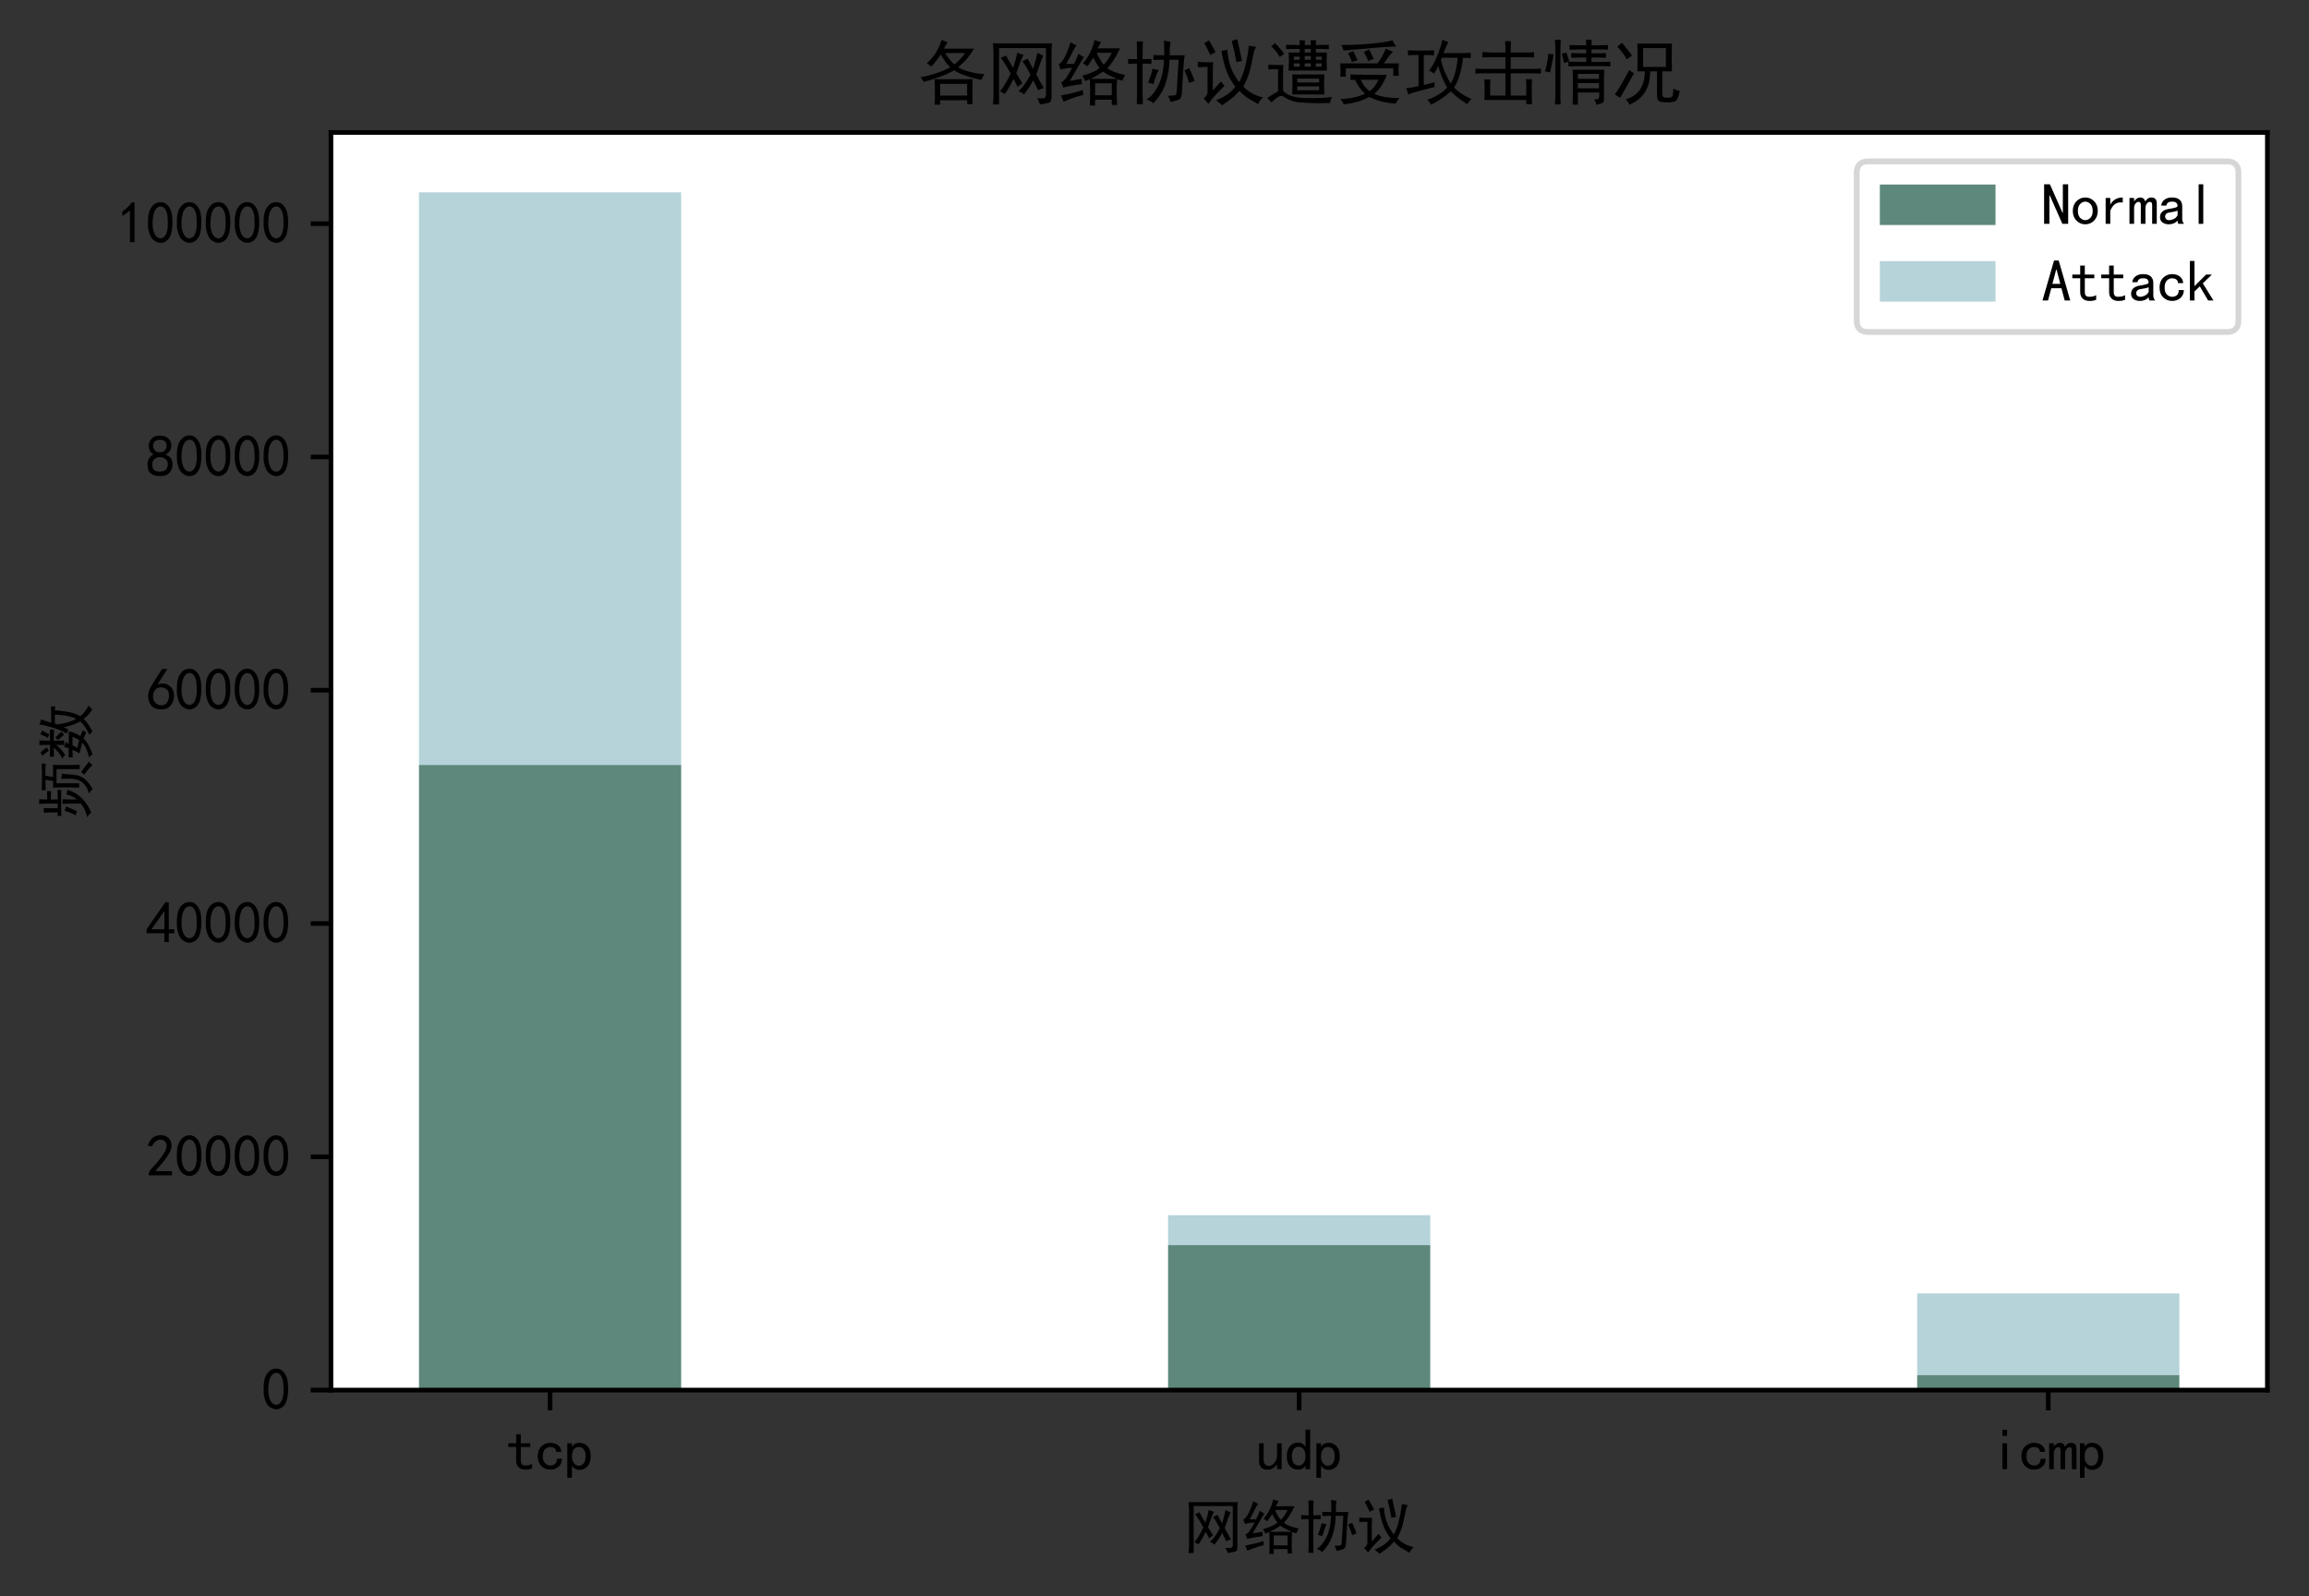 <?xml version="1.0" encoding="utf-8" standalone="no"?>
<!DOCTYPE svg PUBLIC "-//W3C//DTD SVG 1.1//EN"
  "http://www.w3.org/Graphics/SVG/1.1/DTD/svg11.dtd">
<svg height="276.004pt" version="1.1" viewBox="0 0 399.223 276.004" width="399.223pt" xmlns="http://www.w3.org/2000/svg" xmlns:xlink="http://www.w3.org/1999/xlink">
 <rect x="0" y="0" width="399.223" height="276.004" fill="#333333" stroke="none"/>
 <defs>
  <style type="text/css">*{stroke-linecap:butt;stroke-linejoin:round;}</style>
 </defs>
 <g id="figure_1">
  <g id="patch_1">
   <path d="M 0 276.004 
L 399.223 276.004 
L 399.223 0 
L 0 0 
z
" style="fill:none;"/>
  </g>
  <g id="axes_1">
   <g id="patch_2">
    <path d="M 57.223 240.343 
L 392.023 240.343 
L 392.023 22.903 
L 57.223 22.903 
z
" style="fill:#ffffff;"/>
   </g>
   <g id="patch_3">
    <path clip-path="url(#p17edd04553)" d="M 72.442 240.343 
L 117.772 240.343 
L 117.772 132.246 
L 72.442 132.246 
z
" style="fill:#5d887b;"/>
   </g>
   <g id="patch_4">
    <path clip-path="url(#p17edd04553)" d="M 201.958 240.343 
L 247.289 240.343 
L 247.289 215.267 
L 201.958 215.267 
z
" style="fill:#5d887b;"/>
   </g>
   <g id="patch_5">
    <path clip-path="url(#p17edd04553)" d="M 331.475 240.343 
L 376.805 240.343 
L 376.805 237.703 
L 331.475 237.703 
z
" style="fill:#5d887b;"/>
   </g>
   <g id="patch_6">
    <path clip-path="url(#p17edd04553)" d="M 72.442 132.246 
L 117.772 132.246 
L 117.772 33.257 
L 72.442 33.257 
z
" style="fill:#b5d3d9;"/>
   </g>
   <g id="patch_7">
    <path clip-path="url(#p17edd04553)" d="M 201.958 215.267 
L 247.289 215.267 
L 247.289 210.106 
L 201.958 210.106 
z
" style="fill:#b5d3d9;"/>
   </g>
   <g id="patch_8">
    <path clip-path="url(#p17edd04553)" d="M 331.475 237.703 
L 376.805 237.703 
L 376.805 223.622 
L 331.475 223.622 
z
" style="fill:#b5d3d9;"/>
   </g>
   <g id="matplotlib.axis_1">
    <g id="xtick_1">
     <g id="line2d_1">
      <defs>
       <path d="M 0 0 
L 0 3.5 
" id="mf66d97491b" style="stroke:#000000;stroke-width:0.8;"/>
      </defs>
      <g>
       <use style="stroke:#000000;stroke-width:0.8;" x="95.107" xlink:href="#mf66d97491b" y="240.343"/>
      </g>
     </g>
     <g id="text_1">
      <!-- tcp -->
      <g transform="translate(87.607 254.218)scale(0.1 -0.1)">
       <defs>
        <path d="M 2750 200 
Q 2625 150 2462 112 
Q 2300 75 2025 75 
Q 1575 75 1300 325 
Q 1025 575 1025 1025 
L 1025 2525 
L 175 2525 
L 175 2925 
L 1025 2925 
L 1025 3900 
L 1525 3900 
L 1525 2925 
L 2550 2925 
L 2550 2525 
L 1525 2525 
L 1525 1000 
Q 1525 800 1625 662 
Q 1725 525 2000 525 
Q 2275 525 2450 575 
Q 2625 625 2750 700 
L 2750 200 
z
" id="SimHei-74" transform="scale(0.016)"/>
        <path d="M 2850 1250 
Q 2850 725 2487 400 
Q 2125 75 1575 75 
Q 1025 75 625 462 
Q 225 850 225 1525 
Q 225 2200 625 2587 
Q 1025 2975 1575 2975 
Q 2125 2975 2450 2687 
Q 2775 2400 2775 2000 
L 2225 2000 
Q 2200 2300 2012 2412 
Q 1825 2525 1575 2525 
Q 1275 2525 1025 2287 
Q 775 2050 775 1525 
Q 775 1000 1025 762 
Q 1275 525 1575 525 
Q 1900 525 2100 700 
Q 2300 875 2300 1250 
L 2850 1250 
z
" id="SimHei-63" transform="scale(0.016)"/>
        <path d="M 2825 1525 
Q 2825 800 2475 425 
Q 2125 50 1625 50 
Q 1350 50 1150 162 
Q 950 275 800 500 
L 800 -800 
L 300 -800 
L 300 2925 
L 800 2925 
L 800 2550 
Q 950 2775 1150 2875 
Q 1350 2975 1625 2975 
Q 2125 2975 2475 2612 
Q 2825 2250 2825 1525 
z
M 2275 1525 
Q 2275 2000 2087 2262 
Q 1900 2525 1525 2525 
Q 1225 2525 1012 2262 
Q 800 2000 800 1525 
Q 800 1050 1012 775 
Q 1225 500 1525 500 
Q 1900 500 2087 775 
Q 2275 1050 2275 1525 
z
" id="SimHei-70" transform="scale(0.016)"/>
       </defs>
       <use xlink:href="#SimHei-74"/>
       <use x="50" xlink:href="#SimHei-63"/>
       <use x="100" xlink:href="#SimHei-70"/>
      </g>
     </g>
    </g>
    <g id="xtick_2">
     <g id="line2d_2">
      <g>
       <use style="stroke:#000000;stroke-width:0.8;" x="224.623" xlink:href="#mf66d97491b" y="240.343"/>
      </g>
     </g>
     <g id="text_2">
      <!-- udp -->
      <g transform="translate(217.123 254.218)scale(0.1 -0.1)">
       <defs>
        <path d="M 2800 125 
L 2300 125 
L 2300 650 
Q 2100 375 1862 225 
Q 1625 75 1250 75 
Q 800 75 575 325 
Q 350 575 350 950 
L 350 2925 
L 850 2925 
L 850 1125 
Q 850 825 1000 650 
Q 1150 475 1400 475 
Q 1725 475 2012 812 
Q 2300 1150 2300 1650 
L 2300 2925 
L 2800 2925 
L 2800 125 
z
" id="SimHei-75" transform="scale(0.016)"/>
        <path d="M 2750 125 
L 2250 125 
L 2250 500 
Q 2100 275 1900 175 
Q 1700 75 1425 75 
Q 925 75 575 437 
Q 225 800 225 1525 
Q 225 2250 575 2625 
Q 925 3000 1425 3000 
Q 1700 3000 1900 2887 
Q 2100 2775 2250 2550 
L 2250 4400 
L 2750 4400 
L 2750 125 
z
M 2250 1525 
Q 2250 2000 2037 2275 
Q 1825 2550 1525 2550 
Q 1150 2550 962 2275 
Q 775 2000 775 1525 
Q 775 1050 962 787 
Q 1150 525 1525 525 
Q 1825 525 2037 787 
Q 2250 1050 2250 1525 
z
" id="SimHei-64" transform="scale(0.016)"/>
       </defs>
       <use xlink:href="#SimHei-75"/>
       <use x="50" xlink:href="#SimHei-64"/>
       <use x="100" xlink:href="#SimHei-70"/>
      </g>
     </g>
    </g>
    <g id="xtick_3">
     <g id="line2d_3">
      <g>
       <use style="stroke:#000000;stroke-width:0.8;" x="354.14" xlink:href="#mf66d97491b" y="240.343"/>
      </g>
     </g>
     <g id="text_3">
      <!-- icmp -->
      <g transform="translate(344.14 254.218)scale(0.1 -0.1)">
       <defs>
        <path d="M 1800 3725 
L 1300 3725 
L 1300 4375 
L 1800 4375 
L 1800 3725 
z
M 1800 125 
L 1300 125 
L 1300 2925 
L 1800 2925 
L 1800 125 
z
" id="SimHei-69" transform="scale(0.016)"/>
        <path d="M 3050 125 
L 2550 125 
L 2550 2150 
Q 2550 2300 2500 2400 
Q 2450 2500 2300 2500 
Q 2125 2500 1975 2312 
Q 1825 2125 1825 1825 
L 1825 125 
L 1325 125 
L 1325 2150 
Q 1325 2300 1275 2400 
Q 1225 2500 1075 2500 
Q 900 2500 750 2312 
Q 600 2125 600 1825 
L 600 125 
L 100 125 
L 100 2925 
L 600 2925 
L 600 2550 
Q 725 2750 900 2862 
Q 1075 2975 1275 2975 
Q 1475 2975 1612 2862 
Q 1750 2750 1800 2550 
Q 1925 2750 2087 2862 
Q 2250 2975 2450 2975 
Q 2750 2975 2900 2812 
Q 3050 2650 3050 2350 
L 3050 125 
z
" id="SimHei-6d" transform="scale(0.016)"/>
       </defs>
       <use xlink:href="#SimHei-69"/>
       <use x="50" xlink:href="#SimHei-63"/>
       <use x="100" xlink:href="#SimHei-6d"/>
       <use x="150" xlink:href="#SimHei-70"/>
      </g>
     </g>
    </g>
    <g id="text_4">
     <!-- 网络协议 -->
     <g transform="translate(204.623 267.554)scale(0.1 -0.1)">
      <defs>
       <path d="M 5875 4900 
Q 5825 4575 5825 3975 
L 5825 0 
Q 5825 -400 5537 -462 
Q 5250 -525 4775 -600 
Q 4725 -350 4525 -50 
Q 5025 -75 5175 -25 
Q 5325 25 5325 250 
L 5325 4475 
L 1100 4475 
L 1100 -600 
L 550 -600 
Q 600 -100 600 250 
L 600 3975 
Q 600 4375 550 4900 
L 5875 4900 
z
M 3675 3525 
Q 4050 2800 4175 2600 
Q 4475 3625 4550 4050 
Q 4825 3900 5100 3775 
Q 4975 3600 4825 3150 
Q 4675 2700 4450 2100 
Q 4725 1575 5125 875 
Q 4850 800 4625 675 
L 4175 1575 
Q 4000 1225 3825 962 
Q 3650 700 3350 300 
Q 3175 500 2850 575 
Q 3075 800 3337 1125 
Q 3600 1450 3925 2075 
Q 3575 2800 3200 3300 
Q 3400 3375 3675 3525 
z
M 1725 3800 
Q 1875 3525 2037 3237 
Q 2200 2950 2375 2675 
Q 2675 3675 2725 4050 
Q 3000 3950 3325 3850 
Q 3175 3675 3050 3312 
Q 2925 2950 2650 2200 
Q 2875 1850 3200 1300 
Q 2950 1150 2775 975 
Q 2525 1500 2400 1700 
Q 1950 775 1600 325 
Q 1400 500 1175 575 
Q 1575 1000 2150 2175 
Q 1550 3250 1250 3600 
Q 1475 3700 1725 3800 
z
" id="SimHei-7f51" transform="scale(0.016)"/>
       <path d="M 2400 3100 
Q 2675 3400 2850 3700 
Q 3025 4000 3187 4362 
Q 3350 4725 3450 5200 
Q 3725 5075 4050 5025 
Q 3900 4800 3725 4450 
L 5750 4450 
Q 5375 3700 5125 3325 
Q 4875 2950 4600 2650 
Q 4925 2425 5375 2275 
Q 5825 2125 6200 2050 
Q 6075 1850 5950 1525 
Q 5700 1600 5500 1675 
Q 5450 1325 5450 1025 
L 5450 125 
Q 5450 -250 5475 -650 
L 5000 -650 
L 5000 -175 
L 3500 -175 
L 3500 -700 
L 3025 -700 
Q 3050 -325 3050 0 
L 3050 1000 
Q 3050 1200 3025 1675 
Q 2875 1600 2600 1500 
Q 2500 1775 2325 1975 
Q 2700 2075 3162 2262 
Q 3625 2450 3900 2675 
Q 3575 3100 3350 3625 
Q 3075 3200 2800 2825 
Q 2650 2975 2400 3100 
z
M 1825 4725 
Q 1650 4500 1425 4037 
Q 1200 3575 900 3050 
L 1600 3050 
Q 1875 3575 2000 3975 
Q 2250 3775 2500 3650 
Q 2350 3475 2050 2937 
Q 1750 2400 1225 1525 
Q 1975 1650 2300 1700 
Q 2275 1375 2300 1225 
Q 1700 1150 1375 1087 
Q 1050 1025 625 925 
Q 550 1200 450 1400 
Q 700 1500 937 1850 
Q 1175 2200 1425 2700 
Q 750 2675 400 2525 
Q 325 2750 225 3025 
Q 525 3175 825 3787 
Q 1125 4400 1275 5000 
Q 1550 4825 1825 4725 
z
M 5000 225 
L 5000 1300 
L 3500 1300 
L 3500 225 
L 5000 225 
z
M 2375 700 
Q 2425 450 2425 250 
Q 2150 200 1637 25 
Q 1125 -150 650 -350 
Q 550 -50 425 200 
Q 1050 325 1462 425 
Q 1875 525 2375 700 
z
M 4275 2975 
Q 4425 3125 4637 3425 
Q 4850 3725 5000 4050 
L 3650 4050 
Q 3900 3425 4275 2975 
z
M 5475 1700 
Q 5125 1850 4812 2000 
Q 4500 2150 4225 2350 
Q 3925 2150 3662 2000 
Q 3400 1850 3075 1700 
L 5475 1700 
z
" id="SimHei-7edc" transform="scale(0.016)"/>
       <path d="M 3475 3825 
Q 3475 4625 3450 5150 
Q 3725 5075 4050 5050 
Q 3950 4650 3975 3825 
L 5325 3825 
Q 5275 3600 5225 3075 
L 5050 300 
Q 5000 -100 4750 -187 
Q 4500 -275 4050 -375 
Q 3950 -50 3825 175 
Q 4350 200 4462 225 
Q 4575 250 4600 575 
L 4775 3425 
L 3950 3425 
Q 3925 2300 3600 1300 
Q 3275 300 2475 -500 
Q 2325 -300 1875 -150 
Q 2450 150 2925 1075 
Q 3400 2000 3450 3425 
Q 2975 3425 2500 3400 
L 2500 3850 
Q 2975 3825 3475 3825 
z
M 1025 3475 
Q 1025 4675 1000 5075 
L 1550 5075 
Q 1525 4675 1525 3475 
Q 2000 3475 2325 3500 
L 2325 3050 
Q 2000 3075 1525 3075 
L 1525 325 
Q 1525 -25 1550 -575 
L 1000 -575 
Q 1025 -25 1025 325 
L 1025 3075 
Q 525 3075 225 3050 
L 225 3500 
Q 525 3475 1025 3475 
z
M 2975 2500 
Q 2825 2300 2500 1225 
Q 2250 1325 2025 1350 
Q 2375 2275 2425 2625 
Q 2625 2550 2975 2500 
z
M 5725 2675 
Q 6100 1875 6200 1500 
Q 5925 1450 5725 1325 
Q 5575 1850 5300 2475 
Q 5525 2550 5725 2675 
z
" id="SimHei-534f" transform="scale(0.016)"/>
       <path d="M 2900 4325 
Q 2950 3750 3050 3312 
Q 3150 2875 3350 2425 
Q 3550 1975 3975 1400 
Q 4300 2025 4437 2537 
Q 4575 3050 4675 3550 
Q 4775 4050 4850 4700 
Q 5125 4625 5500 4575 
Q 5350 4350 5300 4137 
Q 5250 3925 5175 3525 
Q 5100 3125 4950 2500 
Q 4800 1875 4350 1000 
Q 4750 600 5150 387 
Q 5550 175 6125 25 
Q 5850 -175 5675 -575 
Q 5025 -200 4725 -12 
Q 4425 175 4000 625 
Q 3550 125 3200 -137 
Q 2850 -400 2450 -675 
Q 2225 -500 1900 -225 
Q 2425 -25 2887 287 
Q 3350 600 3625 1000 
Q 3150 1625 2925 2175 
Q 2700 2725 2587 3187 
Q 2475 3650 2375 4225 
Q 2625 4250 2900 4325 
z
M 1200 -550 
Q 1025 -325 775 -50 
Q 1125 175 1125 550 
L 1125 2775 
L 800 2775 
Q 550 2775 250 2750 
L 250 3250 
Q 550 3200 800 3200 
L 1625 3200 
Q 1600 2775 1600 2225 
L 1600 650 
Q 1875 950 2325 1475 
Q 2425 1350 2650 1075 
Q 2275 700 1900 312 
Q 1525 -75 1200 -550 
z
M 3800 5275 
Q 4075 4075 4225 3300 
Q 3925 3275 3725 3200 
Q 3575 4100 3300 5125 
Q 3525 5200 3800 5275 
z
M 1250 5175 
Q 1650 4500 1850 4100 
Q 1625 4000 1375 3850 
Q 975 4700 825 4925 
Q 1050 5025 1250 5175 
z
" id="SimHei-8bae" transform="scale(0.016)"/>
      </defs>
      <use xlink:href="#SimHei-7f51"/>
      <use x="100" xlink:href="#SimHei-7edc"/>
      <use x="200" xlink:href="#SimHei-534f"/>
      <use x="300" xlink:href="#SimHei-8bae"/>
     </g>
    </g>
   </g>
   <g id="matplotlib.axis_2">
    <g id="ytick_1">
     <g id="line2d_4">
      <defs>
       <path d="M 0 0 
L -3.5 0 
" id="mbdbdcf4dc5" style="stroke:#000000;stroke-width:0.8;"/>
      </defs>
      <g>
       <use style="stroke:#000000;stroke-width:0.8;" x="57.223" xlink:href="#mbdbdcf4dc5" y="240.343"/>
      </g>
     </g>
     <g id="text_5">
      <!-- 0 -->
      <g transform="translate(45.223 243.781)scale(0.1 -0.1)">
       <defs>
        <path d="M 225 2537 
Q 250 3200 412 3587 
Q 575 3975 875 4225 
Q 1175 4475 1612 4475 
Q 2050 4475 2375 4112 
Q 2700 3750 2800 3200 
Q 2900 2650 2862 1937 
Q 2825 1225 2612 775 
Q 2400 325 1975 150 
Q 1550 -25 1125 187 
Q 700 400 525 750 
Q 350 1100 275 1487 
Q 200 1875 225 2537 
z
M 750 2687 
Q 675 2000 800 1462 
Q 925 925 1212 700 
Q 1500 475 1800 612 
Q 2100 750 2237 1162 
Q 2375 1575 2375 2062 
Q 2375 2550 2337 2950 
Q 2300 3350 2112 3675 
Q 1925 4000 1612 4012 
Q 1300 4025 1062 3700 
Q 825 3375 750 2687 
z
" id="SimHei-30" transform="scale(0.016)"/>
       </defs>
       <use xlink:href="#SimHei-30"/>
      </g>
     </g>
    </g>
    <g id="ytick_2">
     <g id="line2d_5">
      <g>
       <use style="stroke:#000000;stroke-width:0.8;" x="57.223" xlink:href="#mbdbdcf4dc5" y="200.009"/>
      </g>
     </g>
     <g id="text_6">
      <!-- 20000 -->
      <g transform="translate(25.223 203.446)scale(0.1 -0.1)">
       <defs>
        <path d="M 300 250 
Q 325 625 650 925 
Q 975 1225 1475 1862 
Q 1975 2500 2125 2850 
Q 2275 3200 2237 3450 
Q 2200 3700 2000 3862 
Q 1800 4025 1537 4000 
Q 1275 3975 1037 3800 
Q 800 3625 675 3275 
L 200 3350 
Q 400 3925 712 4187 
Q 1025 4450 1450 4475 
Q 1700 4500 1900 4462 
Q 2100 4425 2312 4287 
Q 2525 4150 2662 3875 
Q 2800 3600 2762 3212 
Q 2725 2825 2375 2287 
Q 2025 1750 1025 600 
L 2825 600 
L 2825 150 
L 300 150 
L 300 250 
z
" id="SimHei-32" transform="scale(0.016)"/>
       </defs>
       <use xlink:href="#SimHei-32"/>
       <use x="50" xlink:href="#SimHei-30"/>
       <use x="100" xlink:href="#SimHei-30"/>
       <use x="150" xlink:href="#SimHei-30"/>
       <use x="200" xlink:href="#SimHei-30"/>
      </g>
     </g>
    </g>
    <g id="ytick_3">
     <g id="line2d_6">
      <g>
       <use style="stroke:#000000;stroke-width:0.8;" x="57.223" xlink:href="#mbdbdcf4dc5" y="159.674"/>
      </g>
     </g>
     <g id="text_7">
      <!-- 40000 -->
      <g transform="translate(25.223 163.111)scale(0.1 -0.1)">
       <defs>
        <path d="M 2000 1100 
L 75 1100 
L 75 1525 
L 2100 4450 
L 2475 4450 
L 2475 1525 
L 3075 1525 
L 3075 1100 
L 2475 1100 
L 2475 150 
L 2000 150 
L 2000 1100 
z
M 2000 1525 
L 2000 3500 
L 600 1525 
L 2000 1525 
z
" id="SimHei-34" transform="scale(0.016)"/>
       </defs>
       <use xlink:href="#SimHei-34"/>
       <use x="50" xlink:href="#SimHei-30"/>
       <use x="100" xlink:href="#SimHei-30"/>
       <use x="150" xlink:href="#SimHei-30"/>
       <use x="200" xlink:href="#SimHei-30"/>
      </g>
     </g>
    </g>
    <g id="ytick_4">
     <g id="line2d_7">
      <g>
       <use style="stroke:#000000;stroke-width:0.8;" x="57.223" xlink:href="#mbdbdcf4dc5" y="119.339"/>
      </g>
     </g>
     <g id="text_8">
      <!-- 60000 -->
      <g transform="translate(25.223 122.777)scale(0.1 -0.1)">
       <defs>
        <path d="M 250 1612 
Q 275 1975 387 2225 
Q 500 2475 725 2850 
L 1750 4450 
L 2325 4450 
L 1275 2800 
Q 1950 2975 2350 2750 
Q 2750 2525 2887 2237 
Q 3025 1950 3037 1612 
Q 3050 1275 2937 950 
Q 2825 625 2537 362 
Q 2250 100 1737 75 
Q 1225 50 862 262 
Q 500 475 362 862 
Q 225 1250 250 1612 
z
M 1025 787 
Q 1250 550 1625 525 
Q 2000 500 2250 775 
Q 2500 1050 2500 1575 
Q 2500 2100 2187 2300 
Q 1875 2500 1487 2450 
Q 1100 2400 925 2075 
Q 750 1750 775 1387 
Q 800 1025 1025 787 
z
" id="SimHei-36" transform="scale(0.016)"/>
       </defs>
       <use xlink:href="#SimHei-36"/>
       <use x="50" xlink:href="#SimHei-30"/>
       <use x="100" xlink:href="#SimHei-30"/>
       <use x="150" xlink:href="#SimHei-30"/>
       <use x="200" xlink:href="#SimHei-30"/>
      </g>
     </g>
    </g>
    <g id="ytick_5">
     <g id="line2d_8">
      <g>
       <use style="stroke:#000000;stroke-width:0.8;" x="57.223" xlink:href="#mbdbdcf4dc5" y="79.005"/>
      </g>
     </g>
     <g id="text_9">
      <!-- 80000 -->
      <g transform="translate(25.223 82.442)scale(0.1 -0.1)">
       <defs>
        <path d="M 175 1375 
Q 175 1675 325 1962 
Q 475 2250 825 2425 
Q 525 2600 425 2812 
Q 325 3025 312 3300 
Q 300 3575 387 3775 
Q 475 3975 650 4150 
Q 825 4325 1037 4387 
Q 1250 4450 1500 4450 
Q 1750 4450 1950 4400 
Q 2150 4350 2375 4187 
Q 2600 4025 2700 3725 
Q 2800 3425 2687 3025 
Q 2575 2625 2100 2400 
Q 2525 2275 2700 2012 
Q 2875 1750 2875 1375 
Q 2875 1000 2762 775 
Q 2650 550 2512 400 
Q 2375 250 2137 162 
Q 1900 75 1537 75 
Q 1175 75 912 162 
Q 650 250 475 425 
Q 300 600 237 837 
Q 175 1075 175 1375 
z
M 687 1400 
Q 675 1100 787 875 
Q 900 650 1200 587 
Q 1500 525 1825 600 
Q 2150 675 2275 950 
Q 2400 1225 2362 1500 
Q 2325 1775 2050 1962 
Q 1775 2150 1450 2125 
Q 1125 2100 912 1900 
Q 700 1700 687 1400 
z
M 775 3350 
Q 775 3100 950 2875 
Q 1125 2650 1500 2650 
Q 1875 2650 2062 2875 
Q 2250 3100 2237 3412 
Q 2225 3725 2012 3875 
Q 1800 4025 1437 4000 
Q 1075 3975 925 3787 
Q 775 3600 775 3350 
z
" id="SimHei-38" transform="scale(0.016)"/>
       </defs>
       <use xlink:href="#SimHei-38"/>
       <use x="50" xlink:href="#SimHei-30"/>
       <use x="100" xlink:href="#SimHei-30"/>
       <use x="150" xlink:href="#SimHei-30"/>
       <use x="200" xlink:href="#SimHei-30"/>
      </g>
     </g>
    </g>
    <g id="ytick_6">
     <g id="line2d_9">
      <g>
       <use style="stroke:#000000;stroke-width:0.8;" x="57.223" xlink:href="#mbdbdcf4dc5" y="38.67"/>
      </g>
     </g>
     <g id="text_10">
      <!-- 100000 -->
      <g transform="translate(20.223 42.108)scale(0.1 -0.1)">
       <defs>
        <path d="M 1400 3600 
Q 1075 3275 575 2975 
L 575 3450 
Q 1200 3875 1600 4450 
L 1900 4450 
L 1900 150 
L 1400 150 
L 1400 3600 
z
" id="SimHei-31" transform="scale(0.016)"/>
       </defs>
       <use xlink:href="#SimHei-31"/>
       <use x="50" xlink:href="#SimHei-30"/>
       <use x="100" xlink:href="#SimHei-30"/>
       <use x="150" xlink:href="#SimHei-30"/>
       <use x="200" xlink:href="#SimHei-30"/>
       <use x="250" xlink:href="#SimHei-30"/>
      </g>
     </g>
    </g>
    <g id="text_11">
     <!-- 频数 -->
     <g transform="translate(14.973 141.623)rotate(-90)scale(0.1 -0.1)">
      <defs>
       <path d="M 4250 4450 
Q 3575 4450 3125 4425 
L 3125 4850 
Q 3550 4825 3925 4825 
L 5225 4825 
Q 5600 4825 6000 4850 
L 6000 4425 
Q 5600 4450 4700 4450 
Q 4625 4050 4550 3625 
L 5875 3625 
Q 5850 3275 5850 2900 
L 5850 1650 
Q 5850 1300 5875 750 
L 5400 750 
L 5400 3250 
L 3875 3250 
L 3875 800 
L 3400 800 
Q 3425 1275 3425 1650 
L 3425 2825 
Q 3425 3275 3400 3625 
L 4125 3625 
Q 4200 4100 4250 4450 
z
M 1675 2750 
Q 650 2750 350 2725 
L 350 3150 
Q 550 3125 725 3125 
Q 725 4275 700 4625 
L 1200 4625 
Q 1175 4275 1175 3125 
L 1675 3125 
L 1675 4275 
Q 1675 4750 1650 5125 
L 2150 5125 
Q 2125 4750 2125 4250 
Q 2625 4250 3025 4275 
L 3025 3850 
Q 2625 3875 2125 3875 
L 2125 3125 
Q 2850 3125 3150 3150 
L 3150 2725 
Q 2850 2750 2125 2750 
L 1675 2750 
z
M 2150 2600 
Q 2125 2250 2125 1925 
L 2125 1050 
Q 2600 1650 2650 2200 
Q 2875 2100 3175 2075 
Q 2850 1075 2187 450 
Q 1525 -175 700 -500 
Q 550 -250 200 -75 
Q 750 75 1087 237 
Q 1425 400 1675 625 
L 1675 1900 
Q 1675 2250 1650 2600 
L 2150 2600 
z
M 2775 -250 
Q 3400 -75 3737 225 
Q 4075 525 4212 887 
Q 4350 1250 4362 1725 
Q 4375 2200 4350 2750 
Q 4650 2700 4925 2650 
Q 4850 2325 4837 1975 
Q 4825 1625 4750 1112 
Q 4675 600 4300 162 
Q 3925 -275 3250 -650 
Q 3075 -450 2775 -250 
z
M 5850 -650 
Q 5550 -275 4800 250 
Q 4975 425 5075 600 
Q 5825 75 6200 -250 
Q 5975 -425 5850 -650 
z
M 400 1175 
Q 650 1550 900 2375 
Q 1125 2275 1375 2225 
Q 1000 1325 850 1025 
Q 650 1150 400 1175 
z
" id="SimHei-9891" transform="scale(0.016)"/>
       <path d="M 4525 4925 
Q 4475 4800 4400 4587 
Q 4325 4375 4175 3825 
L 5325 3825 
Q 5575 3825 5925 3850 
L 5925 3400 
Q 5650 3425 5500 3425 
Q 5500 3025 5362 2162 
Q 5225 1300 4875 675 
Q 5125 375 5437 137 
Q 5750 -100 6025 -200 
Q 5725 -425 5625 -625 
Q 5325 -450 5075 -225 
Q 4825 0 4575 325 
Q 4300 25 3987 -187 
Q 3675 -400 3200 -650 
Q 3075 -425 2850 -300 
Q 3225 -150 3650 125 
Q 4075 400 4300 675 
Q 4125 1025 3962 1425 
Q 3800 1825 3675 2475 
Q 3600 2275 3425 1950 
Q 3250 2050 3000 2150 
Q 3400 2850 3650 3675 
Q 3900 4500 3975 5100 
Q 4275 4975 4525 4925 
z
M 2100 2250 
Q 2000 2150 1875 1925 
L 3250 1925 
Q 3100 1300 2725 675 
Q 3125 525 3350 400 
Q 3225 225 3125 25 
Q 2900 175 2450 325 
Q 1950 -225 725 -650 
Q 600 -375 400 -275 
Q 1575 0 2000 475 
Q 1300 650 850 775 
Q 1000 1000 1250 1525 
Q 1000 1525 425 1500 
L 425 1950 
Q 900 1925 1400 1925 
Q 1500 2150 1550 2425 
Q 1825 2325 2100 2250 
z
M 1775 3950 
Q 1775 4550 1750 5100 
L 2250 5100 
Q 2225 4575 2225 3950 
Q 3075 3950 3425 3975 
L 3425 3525 
Q 3075 3550 2225 3550 
Q 2225 2825 2250 2425 
L 1750 2425 
Q 1775 2775 1775 3300 
Q 1650 3100 1300 2787 
Q 950 2475 650 2300 
Q 525 2525 275 2625 
Q 500 2700 875 2975 
Q 1250 3250 1450 3550 
Q 950 3550 500 3525 
L 500 3975 
Q 925 3950 1775 3950 
z
M 3975 3175 
Q 4200 1700 4600 1125 
Q 4850 1700 4937 2287 
Q 5025 2875 5050 3425 
L 4075 3425 
L 3975 3175 
z
M 1450 1000 
Q 1750 925 2275 800 
Q 2475 1050 2650 1525 
L 1725 1525 
Q 1600 1275 1450 1000 
z
M 3325 4825 
Q 3200 4625 3125 4450 
Q 3050 4275 2925 4025 
Q 2725 4125 2525 4175 
Q 2725 4500 2900 5000 
Q 3150 4875 3325 4825 
z
M 2575 3375 
Q 2900 3050 3200 2725 
Q 3050 2600 2875 2425 
Q 2525 2850 2300 3100 
Q 2450 3225 2575 3375 
z
M 925 5000 
Q 1275 4650 1500 4300 
L 1125 4075 
Q 950 4425 600 4725 
Q 825 4875 925 5000 
z
" id="SimHei-6570" transform="scale(0.016)"/>
      </defs>
      <use xlink:href="#SimHei-9891"/>
      <use x="100" xlink:href="#SimHei-6570"/>
     </g>
    </g>
   </g>
   <g id="patch_9">
    <path d="M 57.223 240.343 
L 57.223 22.903 
" style="fill:none;stroke:#000000;stroke-linecap:square;stroke-linejoin:miter;stroke-width:0.8;"/>
   </g>
   <g id="patch_10">
    <path d="M 392.023 240.343 
L 392.023 22.903 
" style="fill:none;stroke:#000000;stroke-linecap:square;stroke-linejoin:miter;stroke-width:0.8;"/>
   </g>
   <g id="patch_11">
    <path d="M 57.223 240.343 
L 392.023 240.343 
" style="fill:none;stroke:#000000;stroke-linecap:square;stroke-linejoin:miter;stroke-width:0.8;"/>
   </g>
   <g id="patch_12">
    <path d="M 57.223 22.903 
L 392.023 22.903 
" style="fill:none;stroke:#000000;stroke-linecap:square;stroke-linejoin:miter;stroke-width:0.8;"/>
   </g>
   <g id="text_12">
    <!-- 各网络协议遭受攻击情况 -->
    <g transform="translate(158.623 16.903)scale(0.12 -0.12)">
     <defs>
      <path d="M 5100 4425 
Q 4850 4000 4525 3600 
Q 4200 3200 3675 2750 
Q 4050 2500 4750 2325 
Q 5450 2150 6050 2125 
Q 5825 1825 5775 1600 
Q 5050 1750 4412 1962 
Q 3775 2175 3300 2475 
Q 2750 2150 2000 1875 
Q 1250 1600 550 1425 
Q 475 1625 275 1850 
Q 900 1950 1662 2200 
Q 2425 2450 2950 2750 
Q 2525 3150 2100 3900 
Q 1900 3575 1675 3300 
Q 1450 3025 1250 2800 
Q 1050 3000 850 3100 
Q 1200 3400 1587 3950 
Q 1975 4500 2175 5225 
Q 2450 5075 2725 5000 
Q 2600 4850 2375 4425 
L 5100 4425 
z
M 4975 1675 
Q 4950 1125 4950 400 
Q 4950 -325 4975 -575 
L 4475 -575 
L 4475 -225 
L 2050 -225 
L 2050 -625 
L 1550 -625 
Q 1575 -275 1575 400 
Q 1575 1075 1550 1675 
L 4975 1675 
z
M 4475 200 
L 4475 1250 
L 2050 1250 
L 2050 200 
L 4475 200 
z
M 3325 3000 
Q 3875 3450 4300 4025 
L 2500 4025 
Q 2975 3275 3325 3000 
z
" id="SimHei-5404" transform="scale(0.016)"/>
      <path d="M 3175 4750 
Q 3175 4925 3150 5175 
L 3650 5175 
Q 3625 4875 3625 4750 
L 4175 4750 
Q 4175 4875 4150 5175 
L 4650 5175 
Q 4625 4850 4625 4750 
Q 5375 4750 5800 4775 
L 5800 4375 
Q 5375 4400 4625 4400 
L 4625 4075 
L 5625 4075 
Q 5600 3675 5600 3275 
Q 5600 2900 5625 2450 
L 2175 2450 
Q 2200 2900 2200 3275 
Q 2200 3675 2175 4075 
L 3175 4075 
L 3175 4400 
Q 2350 4400 1950 4375 
L 1950 4775 
Q 2475 4750 3175 4750 
z
M 5400 2100 
Q 5375 1675 5375 1200 
Q 5375 750 5400 300 
L 2500 300 
Q 2525 775 2525 1225 
Q 2525 1700 2500 2100 
L 5400 2100 
z
M 250 -25 
Q 625 250 1225 575 
L 1225 2575 
Q 700 2575 350 2550 
L 350 2975 
Q 850 2950 1700 2950 
Q 1675 2500 1675 2200 
L 1675 625 
Q 2225 0 3762 -25 
Q 5300 -50 6075 75 
Q 5925 -250 5900 -475 
Q 4875 -500 4225 -475 
Q 3575 -450 3137 -412 
Q 2700 -375 2362 -237 
Q 2025 -100 1775 75 
Q 1525 250 1250 87 
Q 975 -75 625 -425 
Q 475 -225 250 -25 
z
M 4925 675 
L 4925 1025 
L 2950 1025 
L 2950 675 
L 4925 675 
z
M 4925 1375 
L 4925 1725 
L 2950 1725 
L 2950 1375 
L 4925 1375 
z
M 1775 3950 
Q 1575 3800 1375 3675 
Q 1075 4200 600 4650 
Q 775 4750 950 4925 
Q 1625 4225 1775 3950 
z
M 4175 4075 
L 4175 4400 
L 3625 4400 
L 3625 4075 
L 4175 4075 
z
M 4175 3425 
L 4175 3750 
L 3625 3750 
L 3625 3425 
L 4175 3425 
z
M 4175 2800 
L 4175 3100 
L 3625 3100 
L 3625 2800 
L 4175 2800 
z
M 3175 2800 
L 3175 3100 
L 2650 3100 
L 2650 2800 
L 3175 2800 
z
M 5150 2800 
L 5150 3100 
L 4625 3100 
L 4625 2800 
L 5150 2800 
z
M 3175 3425 
L 3175 3700 
L 2650 3700 
L 2650 3425 
L 3175 3425 
z
M 5150 3425 
L 5150 3700 
L 4625 3700 
L 4625 3425 
L 5150 3425 
z
" id="SimHei-906d" transform="scale(0.016)"/>
      <path d="M 4775 2075 
Q 4375 1000 3650 350 
Q 4425 -25 5925 -25 
Q 5675 -275 5575 -525 
Q 4825 -475 4250 -325 
Q 3675 -175 3200 75 
Q 2550 -250 2075 -375 
Q 1600 -500 875 -600 
Q 850 -375 575 -125 
Q 1400 -75 1950 62 
Q 2500 200 2800 375 
Q 2300 800 1900 1625 
Q 1750 1625 1500 1600 
L 1500 2100 
Q 2000 2075 2675 2075 
L 4775 2075 
z
M 5325 4150 
Q 5050 3875 4875 3625 
Q 4700 3375 4500 3100 
L 5850 3100 
Q 5825 2775 5825 2525 
Q 5825 2275 5850 1975 
L 5350 1975 
L 5350 2650 
L 1075 2650 
L 1075 1900 
L 575 1900 
Q 600 2225 600 2475 
Q 600 2725 575 3100 
L 3925 3100 
Q 4125 3350 4312 3675 
Q 4500 4000 4675 4425 
Q 4875 4300 5325 4150 
z
M 5625 4625 
Q 4525 4575 3387 4475 
Q 2250 4375 875 4250 
Q 825 4525 650 4750 
Q 2075 4750 3400 4875 
Q 4725 5000 5275 5175 
Q 5450 4800 5625 4625 
z
M 3225 600 
Q 3675 900 4025 1625 
L 2425 1625 
Q 2725 925 3225 600 
z
M 3175 4350 
Q 3475 3775 3600 3500 
Q 3325 3425 3100 3300 
Q 3000 3625 2700 4125 
Q 2950 4225 3175 4350 
z
M 1750 4200 
Q 2025 3650 2125 3375 
Q 1825 3300 1625 3200 
Q 1575 3450 1275 4025 
Q 1525 4100 1750 4200 
z
" id="SimHei-53d7" transform="scale(0.016)"/>
      <path d="M 3150 2875 
Q 3000 2500 2750 2175 
Q 2525 2375 2325 2450 
Q 2625 2800 2962 3550 
Q 3300 4300 3525 5225 
Q 3750 5100 4075 5025 
Q 4000 4925 3875 4625 
L 3625 4025 
L 5300 4025 
Q 5675 4025 6075 4050 
L 6075 3575 
Q 5600 3600 5375 3600 
Q 5325 2975 5125 2225 
Q 4925 1475 4575 925 
Q 4800 675 5200 400 
Q 5600 125 6150 -125 
Q 5950 -275 5750 -575 
Q 5475 -400 5062 -100 
Q 4650 200 4275 575 
Q 3800 150 3337 -150 
Q 2875 -450 2500 -625 
Q 2375 -375 2150 -175 
Q 2600 -50 3112 250 
Q 3625 550 3950 925 
Q 3700 1350 3475 1887 
Q 3250 2425 3150 2875 
z
M 2825 1400 
Q 2800 1175 2825 975 
Q 1875 725 1350 587 
Q 825 450 450 300 
Q 350 675 250 850 
Q 850 925 1375 1050 
L 1375 3850 
Q 775 3850 425 3825 
L 425 4275 
Q 825 4250 1175 4250 
L 2000 4250 
Q 2350 4250 2775 4275 
L 2775 3825 
Q 2375 3850 1850 3850 
L 1850 1150 
Q 2325 1275 2825 1400 
z
M 4275 1275 
Q 4525 1700 4687 2312 
Q 4850 2925 4900 3600 
L 3475 3600 
L 3400 3375 
Q 3500 2875 3787 2225 
Q 4075 1575 4275 1275 
z
" id="SimHei-653b" transform="scale(0.016)"/>
      <path d="M 2950 4075 
L 2950 4575 
Q 2925 4800 2925 5100 
L 3450 5100 
Q 3425 4800 3425 4575 
L 3425 4075 
L 4725 4075 
Q 5175 4075 5525 4100 
L 5525 3625 
Q 5175 3650 4725 3650 
L 3425 3650 
L 3425 2600 
L 5325 2600 
Q 5825 2600 6150 2625 
L 6150 2175 
Q 5825 2200 5325 2200 
L 3425 2200 
L 3425 200 
L 4825 200 
L 4825 1225 
Q 4825 1375 4800 1675 
L 5350 1675 
Q 5325 1350 5325 1225 
L 5325 175 
Q 5325 -200 5350 -575 
L 4825 -575 
L 4825 -200 
L 1050 -200 
Q 1075 100 1075 425 
L 1075 1200 
Q 1075 1300 1050 1650 
L 1600 1650 
Q 1575 1300 1575 1200 
L 1575 200 
L 2950 200 
L 2950 2200 
L 1150 2200 
Q 600 2200 250 2175 
L 250 2625 
Q 600 2600 1125 2600 
L 2950 2600 
L 2950 3650 
L 1675 3650 
Q 1200 3650 875 3625 
L 875 4125 
Q 1175 4100 1675 4075 
L 2950 4075 
z
" id="SimHei-51fb" transform="scale(0.016)"/>
      <path d="M 2775 1475 
Q 2775 2050 2750 2525 
L 5600 2525 
Q 5575 2100 5575 1725 
L 5575 -150 
Q 5575 -425 5375 -500 
Q 5175 -575 4875 -625 
Q 4850 -400 4700 -150 
Q 5050 -150 5100 -75 
Q 5150 0 5150 475 
L 3225 475 
L 3225 -625 
L 2750 -625 
Q 2775 -50 2775 375 
L 2775 1475 
z
M 2375 3250 
Q 2975 3225 3475 3225 
L 3975 3225 
L 3975 3625 
L 3500 3625 
Q 3075 3625 2625 3600 
L 2625 4025 
Q 3075 4000 3500 4000 
L 3975 4000 
L 3975 4350 
L 3450 4350 
Q 3050 4350 2475 4325 
L 2475 4750 
Q 3075 4725 3450 4725 
L 3975 4725 
Q 3975 4975 3950 5225 
L 4475 5225 
Q 4450 4975 4450 4725 
L 5125 4725 
Q 5550 4725 5925 4750 
L 5925 4325 
Q 5550 4350 5125 4350 
L 4450 4350 
L 4450 4000 
L 4925 4000 
Q 5325 4000 5750 4025 
L 5750 3600 
Q 5300 3625 4925 3625 
L 4450 3625 
L 4450 3225 
L 5175 3225 
Q 5775 3225 6150 3250 
L 6150 2825 
Q 5775 2850 5150 2850 
L 3500 2850 
Q 2850 2850 2375 2825 
L 2375 3250 
z
M 1675 5225 
Q 1650 4800 1650 4400 
L 1650 425 
Q 1650 -100 1675 -600 
L 1150 -600 
Q 1200 -100 1200 425 
L 1200 4325 
Q 1200 4825 1150 5225 
L 1675 5225 
z
M 5125 850 
L 5125 1325 
L 3225 1325 
L 3225 850 
L 5125 850 
z
M 5125 1700 
L 5125 2150 
L 3225 2150 
L 3225 1700 
L 5125 1700 
z
M 1050 3900 
Q 1000 3675 725 2275 
Q 500 2350 250 2375 
Q 425 2750 575 3975 
Q 800 3925 1050 3900 
z
M 1975 3125 
Q 1925 3425 1775 3975 
Q 1950 4000 2200 4075 
Q 2350 3550 2450 3275 
Q 2175 3200 1975 3125 
z
" id="SimHei-60c5" transform="scale(0.016)"/>
      <path d="M 5450 4875 
Q 5425 4500 5425 3675 
Q 5425 2850 5450 2375 
L 4575 2375 
L 4575 400 
Q 4575 50 4762 25 
Q 4950 0 5200 12 
Q 5450 25 5500 187 
Q 5550 350 5575 825 
Q 5850 675 6150 600 
Q 5975 -175 5775 -287 
Q 5575 -400 5175 -412 
Q 4775 -425 4437 -362 
Q 4100 -300 4100 200 
L 4100 2375 
L 3475 2375 
Q 3500 150 1600 -625 
Q 1525 -375 1275 -150 
Q 3000 375 3000 2375 
L 2325 2375 
Q 2350 2850 2350 3675 
Q 2350 4525 2325 4875 
L 5450 4875 
z
M 4900 2775 
L 4900 4475 
L 2850 4475 
L 2850 2775 
L 4900 2775 
z
M 2025 2200 
Q 1750 1725 1350 1000 
Q 950 275 775 0 
Q 525 175 300 300 
Q 800 975 1600 2500 
Q 1850 2300 2025 2200 
z
M 950 4950 
Q 1100 4775 1350 4462 
Q 1600 4150 1850 3800 
Q 1575 3625 1375 3450 
Q 1075 4025 525 4600 
Q 775 4825 950 4950 
z
" id="SimHei-51b5" transform="scale(0.016)"/>
     </defs>
     <use xlink:href="#SimHei-5404"/>
     <use x="100" xlink:href="#SimHei-7f51"/>
     <use x="200" xlink:href="#SimHei-7edc"/>
     <use x="300" xlink:href="#SimHei-534f"/>
     <use x="400" xlink:href="#SimHei-8bae"/>
     <use x="500" xlink:href="#SimHei-906d"/>
     <use x="600" xlink:href="#SimHei-53d7"/>
     <use x="700" xlink:href="#SimHei-653b"/>
     <use x="800" xlink:href="#SimHei-51fb"/>
     <use x="900" xlink:href="#SimHei-60c5"/>
     <use x="1000" xlink:href="#SimHei-51b5"/>
    </g>
   </g>
   <g id="legend_1">
    <g id="patch_13">
     <path d="M 323.023 57.403 
L 385.023 57.403 
Q 387.023 57.403 387.023 55.403 
L 387.023 29.903 
Q 387.023 27.903 385.023 27.903 
L 323.023 27.903 
Q 321.023 27.903 321.023 29.903 
L 321.023 55.403 
Q 321.023 57.403 323.023 57.403 
z
" style="fill:#ffffff;opacity:0.8;stroke:#cccccc;stroke-linejoin:miter;"/>
    </g>
    <g id="patch_14">
     <path d="M 325.023 38.903 
L 345.023 38.903 
L 345.023 31.903 
L 325.023 31.903 
z
" style="fill:#5d887b;"/>
    </g>
    <g id="text_13">
     <!-- Normal -->
     <g transform="translate(353.023 38.903)scale(0.1 -0.1)">
      <defs>
       <path d="M 2850 125 
L 2225 125 
L 850 3225 
L 825 3225 
L 825 125 
L 250 125 
L 250 4400 
L 875 4400 
L 2250 1300 
L 2275 1300 
L 2275 4400 
L 2850 4400 
L 2850 125 
z
" id="SimHei-4e" transform="scale(0.016)"/>
       <path d="M 2925 1525 
Q 2925 875 2525 475 
Q 2125 75 1575 75 
Q 1025 75 625 475 
Q 225 875 225 1525 
Q 225 2175 625 2575 
Q 1025 2975 1575 2975 
Q 2125 2975 2525 2575 
Q 2925 2175 2925 1525 
z
M 2375 1525 
Q 2375 2025 2125 2275 
Q 1875 2525 1575 2525 
Q 1275 2525 1025 2275 
Q 775 2025 775 1525 
Q 775 1025 1025 775 
Q 1275 525 1575 525 
Q 1875 525 2125 775 
Q 2375 1025 2375 1525 
z
" id="SimHei-6f" transform="scale(0.016)"/>
       <path d="M 2500 2425 
Q 2025 2500 1700 2287 
Q 1375 2075 1150 1550 
L 1150 125 
L 650 125 
L 650 2925 
L 1150 2925 
L 1150 2200 
Q 1375 2600 1712 2787 
Q 2050 2975 2500 2975 
L 2500 2425 
z
" id="SimHei-72" transform="scale(0.016)"/>
       <path d="M 2875 125 
L 2275 125 
Q 2225 175 2200 262 
Q 2175 350 2175 475 
Q 2000 275 1750 175 
Q 1500 75 1225 75 
Q 825 75 550 275 
Q 275 475 275 850 
Q 275 1225 525 1450 
Q 775 1675 1300 1750 
Q 1650 1800 1912 1875 
Q 2175 1950 2175 2075 
Q 2175 2225 2062 2375 
Q 1950 2525 1575 2525 
Q 1275 2525 1137 2412 
Q 1000 2300 950 2100 
L 400 2100 
Q 450 2500 762 2737 
Q 1075 2975 1575 2975 
Q 2125 2975 2400 2725 
Q 2675 2475 2675 2025 
L 2675 650 
Q 2675 500 2725 375 
Q 2775 250 2875 125 
z
M 2175 1050 
L 2175 1550 
Q 2025 1500 1887 1462 
Q 1750 1425 1425 1375 
Q 1050 1325 937 1200 
Q 825 1075 825 900 
Q 825 750 937 637 
Q 1050 525 1275 525 
Q 1500 525 1762 650 
Q 2025 775 2175 1050 
z
" id="SimHei-61" transform="scale(0.016)"/>
       <path d="M 1825 125 
L 1325 125 
L 1325 4400 
L 1825 4400 
L 1825 125 
z
" id="SimHei-6c" transform="scale(0.016)"/>
      </defs>
      <use xlink:href="#SimHei-4e"/>
      <use x="50" xlink:href="#SimHei-6f"/>
      <use x="100" xlink:href="#SimHei-72"/>
      <use x="150" xlink:href="#SimHei-6d"/>
      <use x="200" xlink:href="#SimHei-61"/>
      <use x="250" xlink:href="#SimHei-6c"/>
     </g>
    </g>
    <g id="patch_15">
     <path d="M 325.023 52.153 
L 345.023 52.153 
L 345.023 45.153 
L 325.023 45.153 
z
" style="fill:#b5d3d9;"/>
    </g>
    <g id="text_14">
     <!-- Attack -->
     <g transform="translate(353.023 52.153)scale(0.1 -0.1)">
      <defs>
       <path d="M 3075 125 
L 2475 125 
L 2125 1450 
L 1025 1450 
L 675 125 
L 75 125 
L 1325 4450 
L 1825 4450 
L 3075 125 
z
M 2000 1925 
L 1600 3450 
L 1550 3450 
L 1150 1925 
L 2000 1925 
z
" id="SimHei-41" transform="scale(0.016)"/>
       <path d="M 2925 125 
L 2350 125 
L 1450 1650 
L 875 1100 
L 875 125 
L 375 125 
L 375 4400 
L 875 4400 
L 875 1675 
L 2125 2925 
L 2750 2925 
L 1775 1975 
L 2925 125 
z
" id="SimHei-6b" transform="scale(0.016)"/>
      </defs>
      <use xlink:href="#SimHei-41"/>
      <use x="50" xlink:href="#SimHei-74"/>
      <use x="100" xlink:href="#SimHei-74"/>
      <use x="150" xlink:href="#SimHei-61"/>
      <use x="200" xlink:href="#SimHei-63"/>
      <use x="250" xlink:href="#SimHei-6b"/>
     </g>
    </g>
   </g>
  </g>
 </g>
 <defs>
  <clipPath id="p17edd04553">
   <rect height="217.44" width="334.8" x="57.223" y="22.903"/>
  </clipPath>
 </defs>
</svg>
